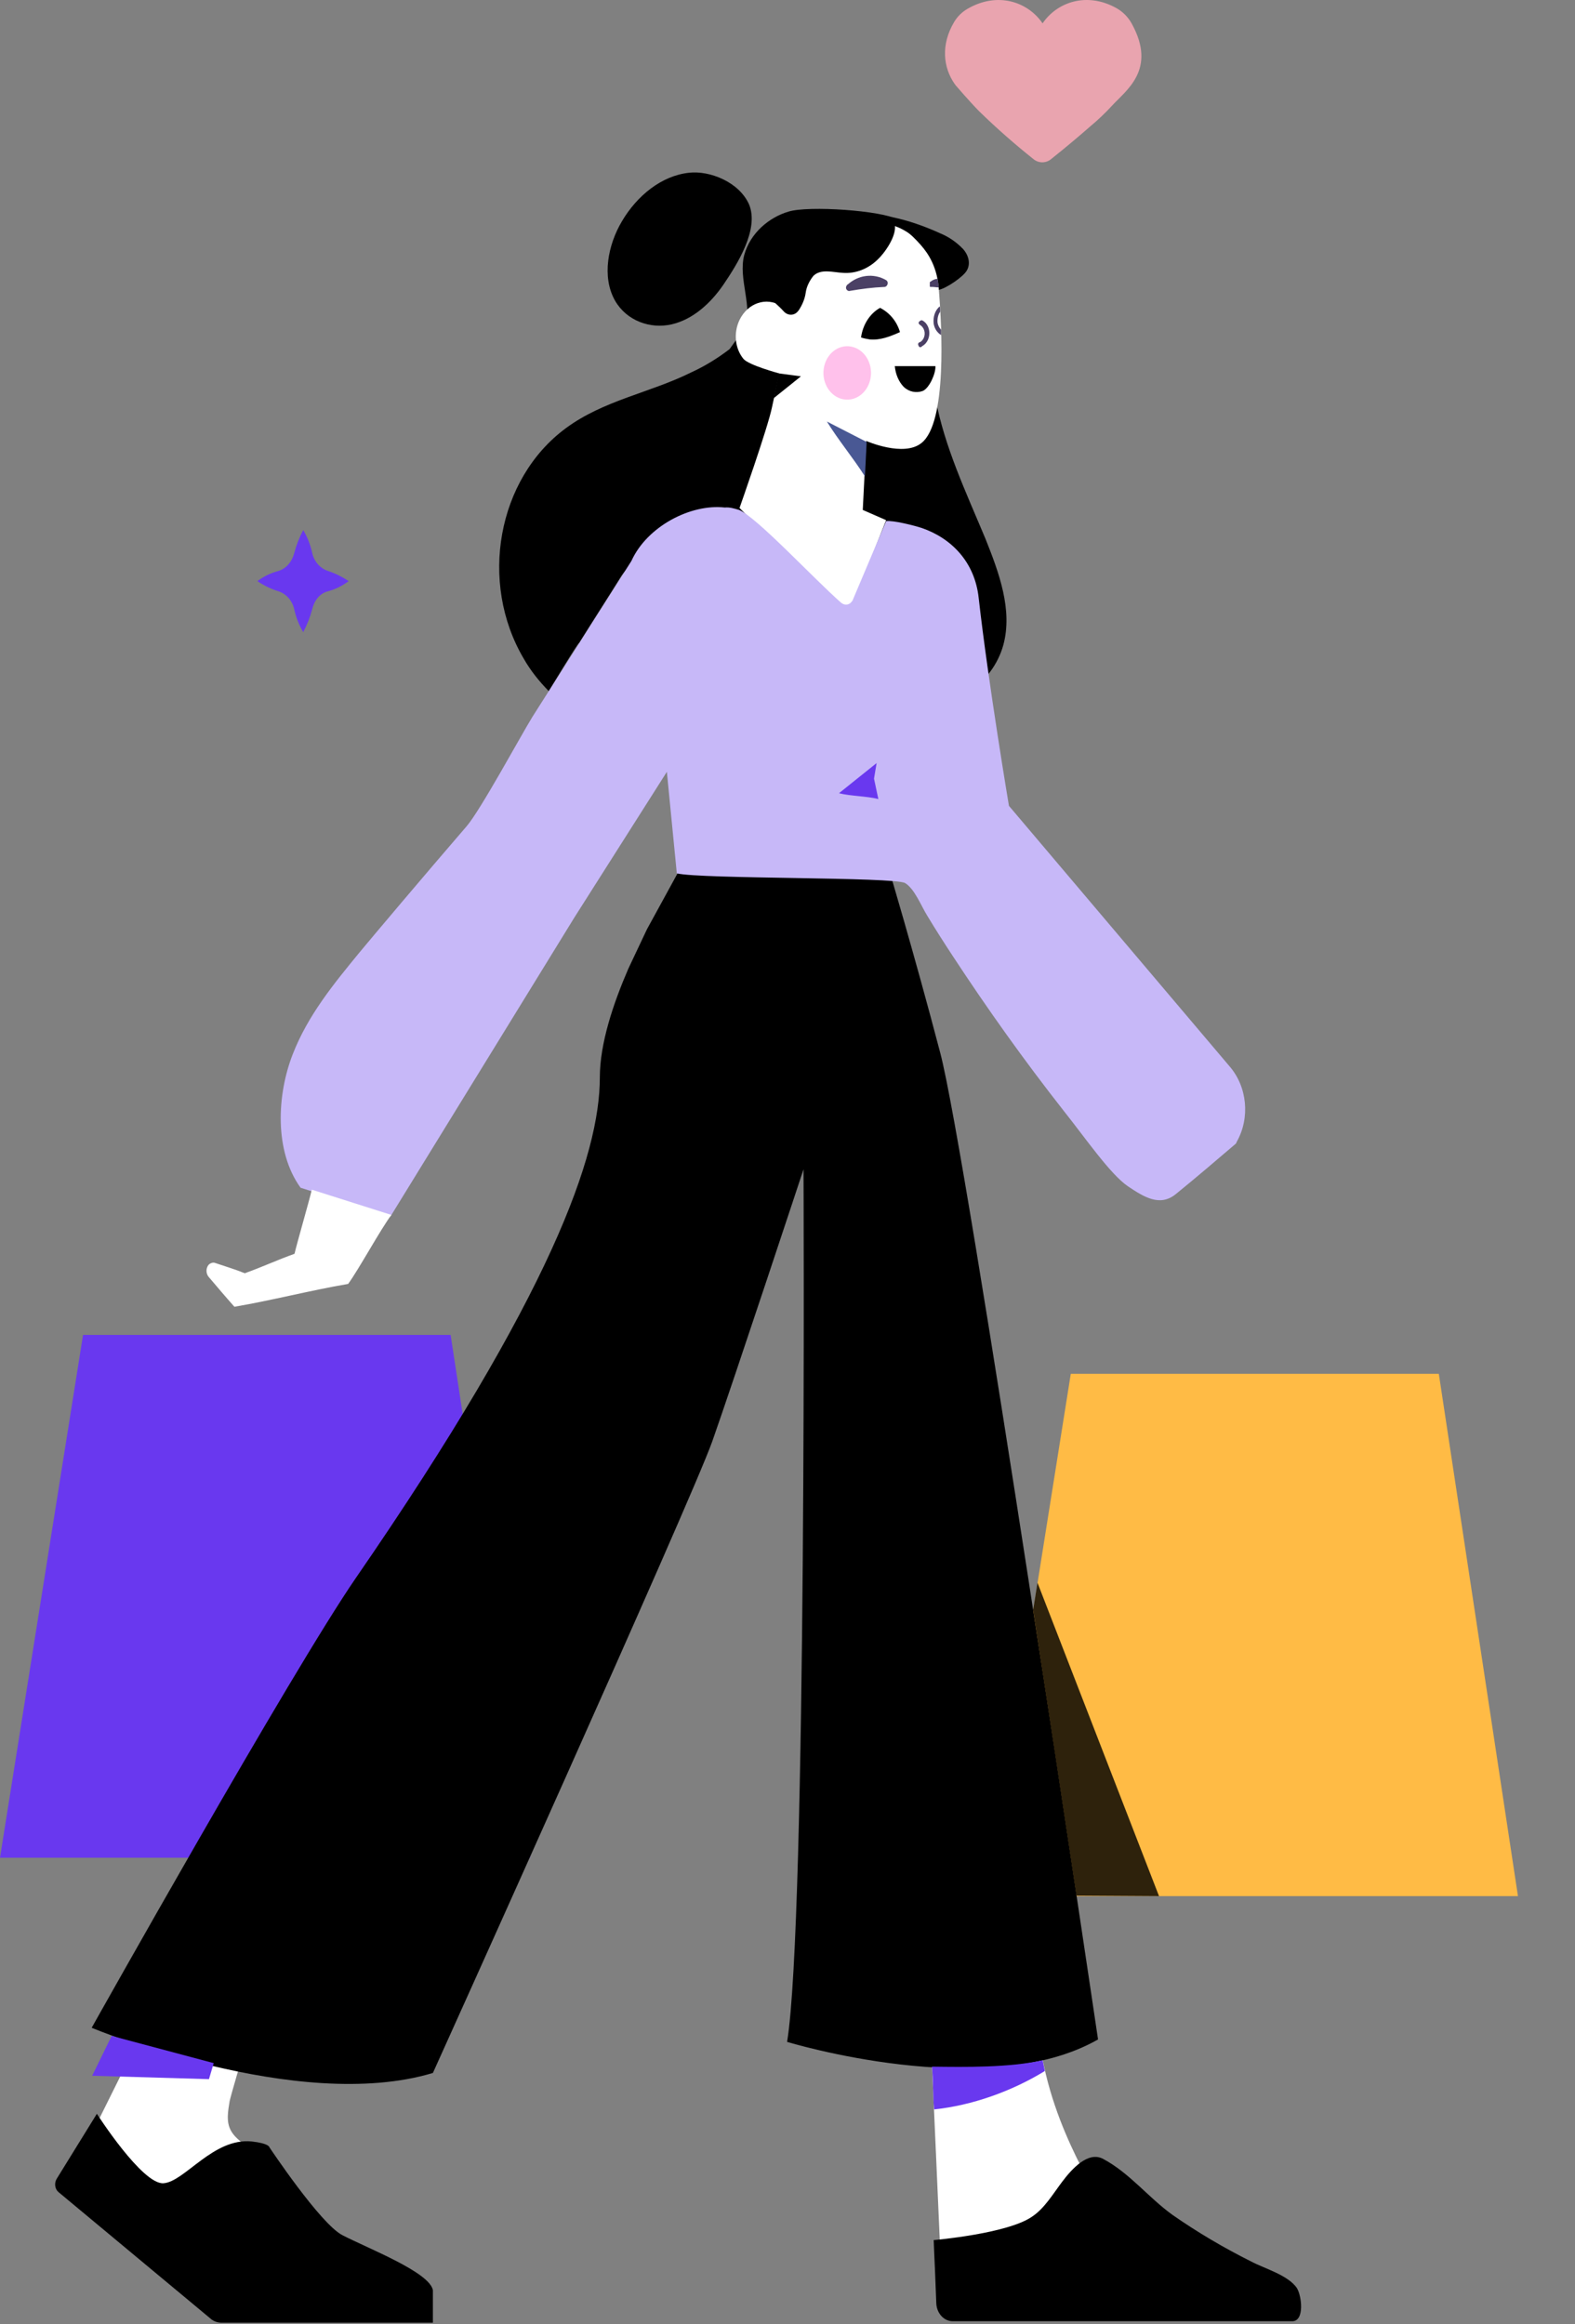 <svg width="410" height="605" viewBox="0 0 410 605" fill="none" xmlns="http://www.w3.org/2000/svg">
<rect x="0" y="0" width="410" height="605" fill="#808080" stroke="none"/>
<path d="M0 483.614L21.615 347.52H117.307L138.021 483.614H0Z" fill="#6938EF"/>
<path d="M270.189 526.491C271.765 551.661 286.175 571.012 285.725 572.91C285.499 573.922 275.592 583.155 271.877 586.823L244.859 588.214C244.859 588.214 242.494 533.953 242.382 533.068C242.382 531.677 270.076 523.708 270.189 526.491Z" fill="white"/>
<path d="M243.507 103.663C242.269 97.339 241.931 90.889 242.494 84.438C243.057 80.011 242.945 75.458 242.157 71.031C241.031 65.339 237.991 59.774 233.601 57.118C229.66 54.841 210.522 53.45 205.231 55.094C200.165 56.612 195.324 60.66 193.748 66.351C192.059 72.675 196.224 80.138 193.748 85.956C193.297 86.968 192.735 87.98 192.059 88.738L193.86 85.45C193.86 85.576 191.609 88.486 189.92 90.889C186.768 93.292 183.503 95.316 179.901 96.96C169.206 102.272 157.16 104.169 147.253 111.505C129.465 124.659 124.624 151.6 136.333 171.457C138.134 174.619 140.385 177.402 142.862 179.932C142.862 179.932 150.518 167.157 150.743 167.41C154.345 161.592 158.06 155.9 161.663 150.082C168.192 139.963 183.165 148.691 190.821 154.129C198.701 159.821 205.568 167.03 213.336 173.102C221.104 179.173 229.885 184.105 239.229 184.105C248.574 184.105 258.368 178.034 261.182 167.916C263.659 158.809 260.057 149.07 256.567 140.343C251.388 127.948 245.872 116.311 243.507 103.663Z" fill="black"/>
<path d="M244.408 75.458C244.071 70.399 241.932 65.719 238.667 62.431C235.402 59.269 231.237 57.751 226.959 58.004C221.442 58.13 215.588 59.142 210.86 62.684C205.681 66.731 203.993 72.928 203.317 79.632C199.489 77.229 194.649 78.873 192.51 83.3C190.934 86.588 191.271 90.636 193.523 93.418C194.874 95.063 202.867 97.213 202.867 97.213C202.867 97.213 201.516 103.411 200.953 106.067C199.827 111.505 192.51 132.248 192.51 132.248L220.879 160.201L230.674 135.41L224.595 132.754L225.495 114.794C225.495 114.794 235.289 119.094 239.905 115.3C246.547 109.988 245.196 85.324 244.408 75.458Z" fill="white"/>
<path d="M257.129 493.606L278.744 357.638H374.549L395.151 493.606H257.129Z" fill="#FFBB45"/>
<path d="M23.529 556.214L38.277 526.491C46.27 528.767 55.726 531.803 63.719 534.08C63.382 533.953 60.004 545.842 59.779 546.981C58.991 551.661 58.766 554.317 62.481 557.352C64.395 558.617 66.196 560.008 67.885 561.653C69.461 563.297 70.699 565.826 70.136 568.23C64.17 569.874 57.753 571.012 51.899 573.289C46.945 575.186 41.879 575.818 36.813 573.795C30.509 571.139 25.443 563.423 23.529 556.214Z" fill="white"/>
<path d="M231.011 224.959C231.011 224.959 183.503 224.453 178.662 223.188L168.418 241.908L163.577 252.153C159.637 261.259 156.147 271.631 156.147 280.485C156.147 300.595 143.65 336.769 92.652 410.761C75.765 435.298 23.867 527.882 23.867 527.882C23.867 527.882 77.341 550.27 112.691 539.645C112.691 539.645 180.013 390.523 185.417 375.219C190.821 359.915 209.171 304.39 209.171 304.39C209.171 304.39 210.072 500.309 204.893 531.55C204.893 531.55 256.904 547.487 285.837 530.918C285.837 530.918 251.613 299.71 244.746 274.034C237.879 247.852 231.011 224.959 231.011 224.959Z" fill="black"/>
<path d="M192.397 132.754C197.013 134.651 211.76 150.588 218.966 156.912C219.866 157.671 221.105 157.544 221.78 156.533C221.893 156.406 222.005 156.28 222.005 156.153L230.674 135.663C232.475 135.41 237.991 136.802 239.905 137.434C247.673 140.09 253.752 146.288 254.766 155.647C257.242 177.655 262.646 209.781 262.646 209.781L320.061 277.575C324.677 282.888 325.465 290.982 321.975 297.18L321.75 297.686C316.571 302.113 311.393 306.54 306.101 310.84C301.936 314.255 297.771 311.599 293.605 308.816C288.989 305.654 282.572 296.295 276.831 289.085C266.699 276.184 257.13 262.777 248.011 248.864C245.759 245.449 243.508 241.908 241.369 238.366C239.793 235.837 238.104 231.41 235.627 229.892C232.925 228.248 182.49 228.88 176.186 227.362L173.596 200.928L149.505 238.872L101.659 316.658L78.242 309.196C71.375 299.71 72.05 285.038 76.216 274.413C80.156 264.295 86.911 256.074 93.553 247.979C96.367 244.564 110.777 227.489 121.472 215.094C125.075 210.92 135.545 191.568 138.584 186.635C147.14 173.102 155.809 159.568 164.365 146.035C168.418 137.054 179.788 131.11 188.682 132.122C189.92 131.995 191.159 132.375 192.397 132.754Z" fill="#C7B8F8"/>
<path d="M243.057 583.155C243.057 583.155 243.282 588.973 243.395 590.997L243.733 599.597C243.845 602.253 245.759 604.277 248.011 604.277H336.385C339.65 604.277 338.862 597.7 337.623 595.676C335.372 592.261 328.955 590.491 325.69 588.72C318.597 585.178 311.73 581.131 305.201 576.578C298.896 572.024 294.055 565.7 287.188 562.032C283.248 559.882 278.97 564.688 276.493 567.977C274.016 571.265 271.877 574.933 268.612 577.084C262.195 581.51 243.057 583.155 243.057 583.155Z" fill="black"/>
<path d="M197.125 85.197L203.542 90.257L197.125 85.197Z" fill="white"/>
<path d="M244.408 75.458C246.547 74.952 250.712 72.043 251.613 70.525C252.739 68.754 252.176 66.478 250.712 64.834C249.024 63.063 246.997 61.672 244.858 60.786C240.693 58.889 236.415 57.371 232.024 56.486C238.554 62.557 243.845 65.972 244.408 75.458Z" fill="black"/>
<path d="M239.455 84.564C240.581 85.197 241.031 86.715 240.468 87.979C240.243 88.485 239.793 88.991 239.342 89.118C239.005 89.244 238.892 89.624 239.117 90.003C239.23 90.383 239.567 90.509 239.905 90.256C239.905 90.256 240.018 90.256 240.018 90.13C241.706 89.244 242.382 86.968 241.594 85.07C241.256 84.311 240.806 83.805 240.13 83.426C239.905 83.3 239.567 83.426 239.342 83.679C239.005 83.932 239.117 84.311 239.455 84.564Z" fill="#4B4065"/>
<path d="M220.992 74.826C223.581 72.422 227.184 72.043 230.111 73.814C227.071 73.94 224.031 74.32 220.992 74.826Z" fill="#4B4065"/>
<path d="M221.667 75.458C223.919 73.434 227.071 73.055 229.773 74.573L230.223 72.802C227.071 73.055 224.031 73.308 220.879 73.94C220.429 74.067 220.204 74.573 220.316 75.079C220.429 75.585 220.879 75.838 221.329 75.711C224.257 75.205 227.184 74.826 230.223 74.699C231.011 74.699 231.462 73.434 230.674 72.928C227.409 71.031 223.356 71.537 220.541 74.193C219.641 75.079 220.879 76.344 221.667 75.458Z" fill="#4B4065"/>
<path d="M204.105 81.15C205.231 82.288 206.919 82.162 207.82 80.897L207.933 80.77C208.833 79.379 209.509 77.861 209.734 76.217C209.959 74.573 210.747 73.055 211.76 71.79C213.787 69.893 216.826 70.905 219.416 71.031C222.68 71.284 225.945 70.019 228.422 67.616C230.223 65.972 233.488 61.419 232.925 58.51C232.587 56.359 225.72 56.233 223.919 56.106C216.714 55.221 209.509 56.106 202.641 58.763C200.39 59.648 198.363 62.684 197.125 64.96C195.999 67.11 195.774 69.64 196.562 72.043C197.238 74.573 199.94 76.849 201.516 78.62C202.304 79.379 203.204 80.138 204.105 81.15Z" fill="black"/>
<path d="M202.754 97.213L208.495 97.972L201.403 103.663" fill="black"/>
<path d="M225.607 115.047L215.25 109.734C218.29 114.667 222.117 119.22 225.157 124.027" fill="#495894"/>
<path d="M25.218 550.27C25.218 550.27 37.038 568.736 42.555 568.356C48.071 567.977 55.501 556.467 65.521 557.479C70.136 557.985 70.136 558.997 70.136 558.997C70.136 558.997 83.421 578.981 89.162 581.89C96.029 585.431 111.79 591.503 112.691 596.182V604.657H57.64C56.627 604.657 55.501 604.277 54.713 603.518L15.198 570.633C14.297 569.874 14.072 568.356 14.748 567.218L25.218 550.27Z" fill="black"/>
<path d="M271.99 539.139C263.321 544.451 252.964 548.119 243.17 549.131C242.832 545.463 242.945 541.669 242.607 538.001C251.501 538.127 262.646 538.254 271.427 536.356L271.99 539.139Z" fill="#6938EF"/>
<path d="M228.647 208.01C225.72 207.252 221.329 207.252 218.402 206.493L228.197 198.651L227.521 202.698L228.647 208.01Z" fill="#6938EF"/>
<path d="M101.884 316.279C99.182 319.82 93.328 330.571 90.626 334.239C80.944 335.883 70.699 338.539 61.018 340.184C58.766 337.654 56.514 334.998 54.263 332.342C53.587 331.457 53.587 330.192 54.263 329.306C54.713 328.8 55.501 328.547 56.064 328.8C58.654 329.686 61.243 330.445 63.72 331.456C67.998 329.939 72.388 327.915 76.666 326.397C77.342 323.488 80.494 312.611 81.169 309.702L101.884 316.279Z" fill="white"/>
<path d="M270.076 412.025L301.711 493.606L280.208 493.479L268.95 419.108L270.076 412.025Z" fill="black" fill-opacity="0.82"/>
<path d="M243.508 95.315H232.925C233.15 97.466 233.938 99.363 235.289 100.754C236.64 102.019 238.554 102.398 240.243 101.766C241.932 101.007 243.62 97.213 243.508 95.315Z" fill="black"/>
<path d="M234.276 86.462C233.15 81.529 228.534 78.493 224.144 79.758C222.117 80.391 220.316 81.782 219.19 83.932C220.879 86.588 223.581 88.106 226.395 88.359C229.097 88.739 231.687 87.727 234.276 86.462Z" fill="white"/>
<path d="M229.097 80.138C226.396 81.656 224.594 84.564 224.144 87.853C224.932 88.106 225.607 88.233 226.395 88.359C229.21 88.612 231.687 87.6 234.276 86.462C233.488 83.679 231.574 81.403 229.097 80.138Z" fill="black"/>
<path d="M179.338 44.976C172.245 45.735 165.828 50.92 161.888 57.624C158.286 63.695 156.597 72.043 160.087 78.24C163.126 83.553 169.318 85.703 174.835 84.438C180.351 83.173 184.967 78.999 188.344 74.067C191.947 68.754 197.688 59.648 194.986 53.197C192.397 47.379 184.742 44.343 179.338 44.976Z" fill="black"/>
<path d="M242.269 73.308C242.157 73.308 242.044 73.434 242.044 73.561V73.814C242.044 73.94 242.044 73.94 242.044 74.067C242.044 74.193 242.044 74.193 242.044 74.32V74.573L242.157 74.699C242.157 74.699 242.157 74.699 242.269 74.699H242.382C242.494 74.699 242.494 74.699 242.607 74.699H242.719C243.282 74.699 243.845 74.826 244.408 74.826C244.296 74.067 244.183 73.308 244.07 72.549C243.282 72.675 242.719 72.928 242.269 73.308Z" fill="#4B4065"/>
<path d="M244.971 85.829C244.521 85.323 244.183 84.691 244.071 84.059C243.958 83.047 244.183 81.909 244.746 81.15C244.746 80.644 244.746 80.264 244.633 79.758C243.395 80.77 242.832 82.541 243.057 84.312C243.283 85.576 243.958 86.588 244.971 87.221C244.971 86.841 244.971 86.209 244.971 85.829Z" fill="#4B4065"/>
<path d="M226.66 98.198C227.208 94.406 224.915 90.833 221.54 90.217C218.164 89.602 214.984 92.177 214.436 95.97C213.888 99.762 216.18 103.335 219.556 103.951C222.931 104.566 226.112 101.991 226.66 98.198Z" fill="#FFC1EB"/>
<path d="M294.624 6.173C293.703 4.482 292.329 3.082 290.656 2.129C282.968 -2.171 275.204 0.495 271.402 6.082C267.546 0.427 259.632 -2.246 251.824 2.317C250.407 3.142 249.223 4.313 248.383 5.721C244.851 11.655 245.544 17.611 248.511 21.85C248.564 21.926 248.622 21.999 248.684 22.069V22.106C248.744 22.189 252.524 26.572 254.888 28.966C259.402 33.363 264.134 37.53 269.067 41.451C269.706 41.971 270.503 42.254 271.326 42.254C272.149 42.254 272.947 41.971 273.585 41.451C277.84 38.055 281.296 35.111 283.864 32.859C285.825 31.226 287.677 29.465 289.406 27.588C293.096 23.514 301.221 18.176 294.624 6.173Z" fill="#E9A4AF"/>
<path d="M54.396 541.257L24 540.371L29.066 530L55.635 537.083L54.396 541.257Z" fill="#6938EF"/>
<path d="M85.35 153.937C87.264 153.431 89.065 152.545 90.754 151.281C89.065 150.142 87.264 149.257 85.35 148.624C83.436 147.992 81.86 146.348 81.297 144.071C80.847 141.921 80.059 139.897 78.933 138C77.92 139.897 77.132 141.921 76.569 144.071C76.006 146.221 74.543 147.992 72.516 148.624C70.603 149.13 68.689 150.016 67 151.281C68.689 152.419 70.49 153.304 72.516 153.937C74.43 154.569 76.006 156.213 76.569 158.49C77.019 160.64 77.808 162.664 78.933 164.561C79.947 162.664 80.735 160.64 81.297 158.49C81.86 156.213 83.324 154.443 85.35 153.937Z" fill="#6938EF"/>
</svg>

